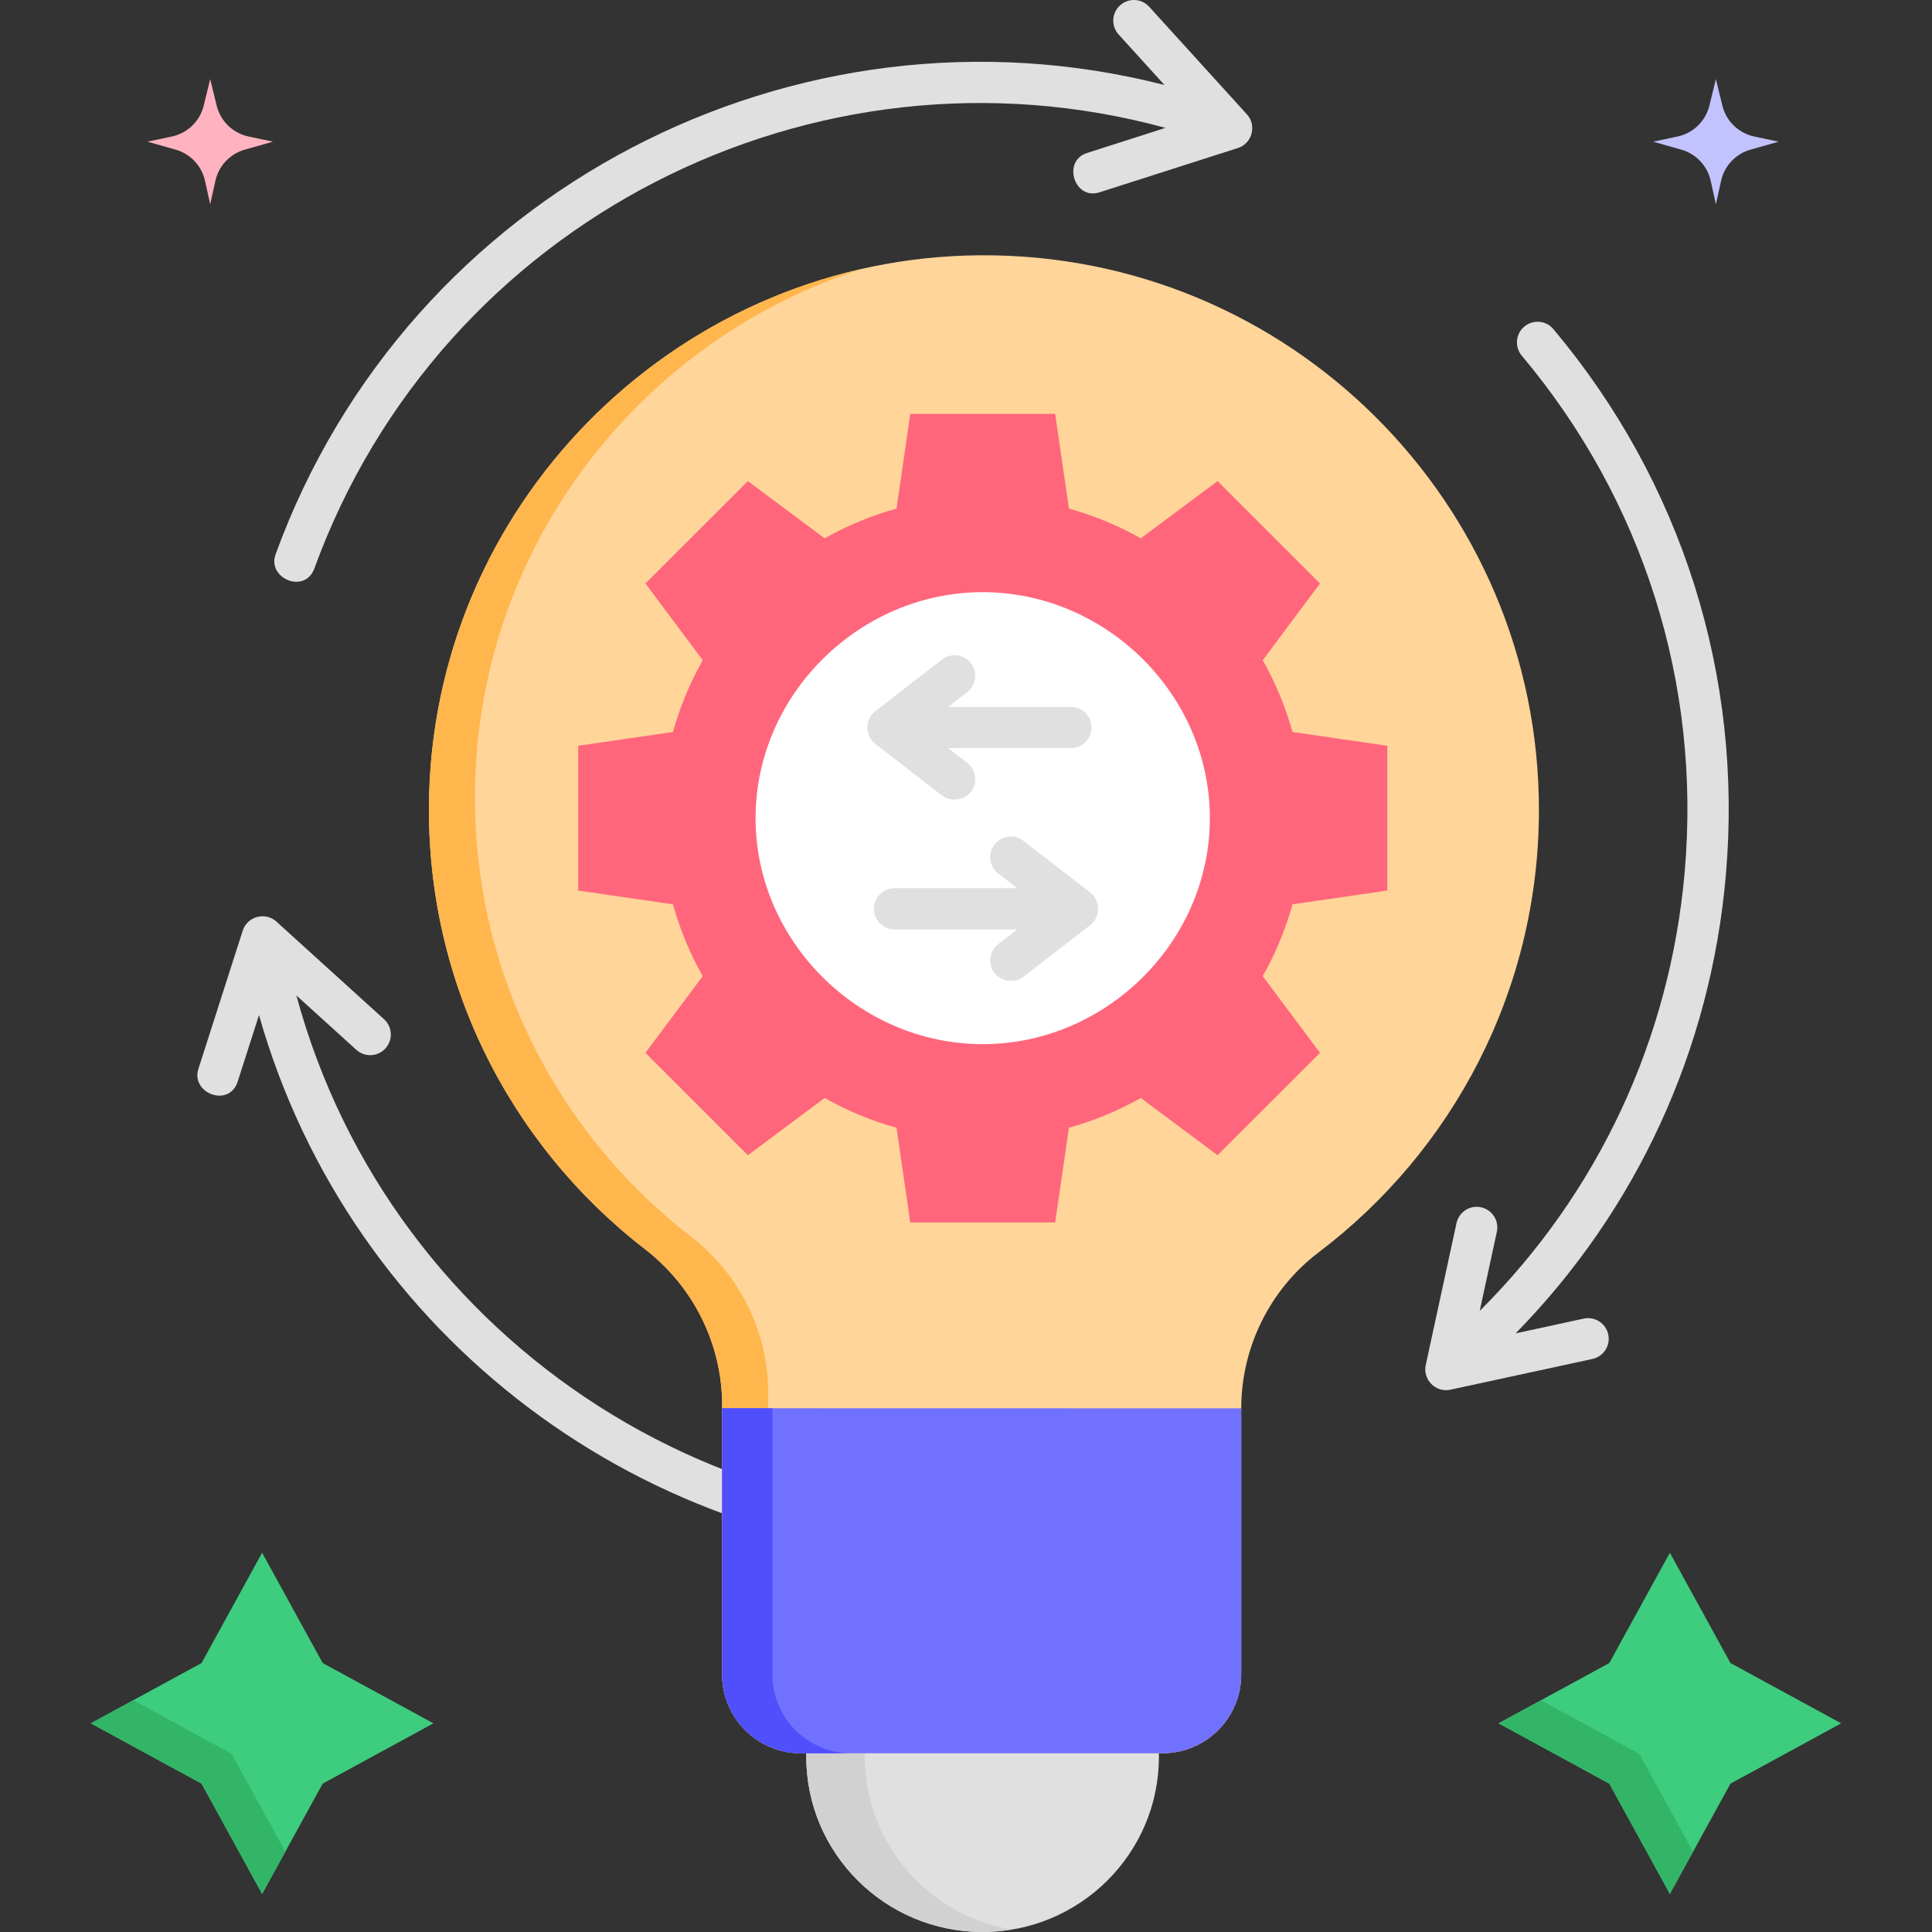 <svg xmlns="http://www.w3.org/2000/svg"  viewBox="0 0 468.001 468.001" width="512px" height="512px"><rect x="0" y="0" width="468.001" height="468.001" fill="#333333" stroke="none"/><path fill="#e0e0e0" d="M302.07,27.723L278.378,1.639c-1.855-2.044-5.02-2.198-7.063-0.339 c-2.045,1.856-2.196,5.019-0.34,7.063l11.102,12.224C192.875-2.201,98.899,46.021,66.759,134.271 c-2.119,5.819,7.094,9.745,9.396,3.422C106.849,53.415,197.229,7.759,282.317,30.974l-19.035,6.094 c-5.983,1.915-3.088,11.492,3.049,9.523l33.562-10.745C303.302,34.756,304.476,30.373,302.07,27.723z"/><path fill="#e0e0e0" d="M418.054,212.106c4.225-48.258-10.608-95.272-41.766-132.381c-1.775-2.113-4.929-2.391-7.044-0.614 c-2.115,1.775-2.39,4.929-0.614,7.044c29.438,35.062,43.453,79.482,39.462,125.078c-3.558,40.639-21.052,77.866-49.651,106.312 l4.151-19.15c0.585-2.699-1.129-5.361-3.827-5.946c-2.706-0.585-5.361,1.129-5.946,3.828l-7.461,34.422 c-0.748,3.447,2.412,6.711,5.944,5.946l34.444-7.456c2.699-0.584,4.413-3.246,3.829-5.944c-0.584-2.699-3.246-4.414-5.944-3.829 l-16.487,3.569C396.446,293.095,414.357,254.338,418.054,212.106z"/><path fill="#e0e0e0" d="M272.846,369.108c-0.479-2.72-3.066-4.536-5.792-4.057 c-87.982,15.505-172.377-39.323-195.259-123.916l14.516,13.167c2.044,1.855,5.208,1.702,7.063-0.344 c1.855-2.045,1.702-5.208-0.344-7.063L66.929,223.22c-2.649-2.404-7.029-1.229-8.121,2.177l-10.752,33.54 c-1.888,5.887,7.458,9.493,9.522,3.053l5.161-16.099c22.172,78.169,94.148,131.783,174.451,131.783 c10.421,0,20.99-0.904,31.6-2.773C271.509,374.421,273.326,371.827,272.846,369.108z"/><ellipse cx="238.019" cy="425.518" fill="#e0e0e0" rx="42.715" ry="42.482"/><path fill="#d1d1d1" d="M209.488,425.518c0-21.058,15.409-38.527,35.623-41.889c-2.308-0.384-4.675-0.594-7.092-0.594 c-23.591,0-42.715,19.02-42.715,42.482c0,23.462,19.124,42.482,42.715,42.482c2.417,0,4.784-0.21,7.092-0.594 C224.897,464.046,209.488,446.577,209.488,425.518z"/><path fill="#ffd599" d="M372.785,196.195c0-74.527-60.717-134.882-135.412-134.355 c-71.854,0.507-131.089,58.148-133.4,129.922c-1.452,45.093,19.34,85.401,52.242,110.807c11.753,9.075,18.72,23.01,18.72,37.853 v65.223c0,10.53,8.541,19.065,19.077,19.065h87.581c10.536,0,19.077-8.536,19.077-19.065v-64.402 c0-14.882,6.941-28.928,18.808-37.918C351.864,278.794,372.785,239.938,372.785,196.195z"/><path fill="#ffb64d" d="M186.079,412.721v-75.333c0-14.843-6.967-28.777-18.72-37.853 c-32.901-25.406-53.694-65.714-52.242-110.807c1.867-57.985,40.891-106.739,93.702-123.601 c-58.383,13.196-102.851,64.64-104.847,126.634c-1.452,45.093,19.34,85.401,52.242,110.807 c11.753,9.075,18.72,23.01,18.72,37.853v65.223c0,9.158,6.463,16.8,15.078,18.638 C187.556,421.074,186.079,417.075,186.079,412.721z"/><path fill="#ff667c" d="M336.047,215.723v-35.068l-22.956-3.337c-1.706-6.137-4.142-11.967-7.214-17.394l13.874-18.586 l-24.812-24.797l-18.598,13.865c-5.43-3.07-11.264-5.505-17.405-7.209l-3.339-22.942h-35.09l-3.339,22.942 c-6.141,1.705-11.974,4.139-17.405,7.209l-18.598-13.865l-24.812,24.797l13.874,18.586c-3.072,5.427-5.508,11.257-7.214,17.394 l-22.956,3.337v35.068l22.956,3.337c1.706,6.137,4.141,11.967,7.214,17.394l-13.874,18.586l24.812,24.797l18.598-13.866 c5.43,3.07,11.264,5.505,17.405,7.209l3.339,22.942h35.09l3.339-22.942c6.141-1.705,11.974-4.139,17.405-7.209l18.598,13.866 l24.812-24.797l-13.874-18.586c3.072-5.427,5.508-11.257,7.214-17.394L336.047,215.723z"/><path fill="#fff" d="M293.073,198.189c0-29.938-25.171-54.744-55.023-54.744s-55.023,24.806-55.023,54.744 c0,29.938,25.172,54.744,55.023,54.744C267.905,252.933,293.073,228.13,293.073,198.189z"/><path fill="#e0e0e0" d="M259.398,171.229h-29.692l4.592-3.554c2.184-1.69,2.584-4.831,0.894-7.014 c-1.69-2.184-4.83-2.584-7.014-0.894l-16.162,12.508c-2.548,1.972-2.548,5.937,0,7.908l16.162,12.508 c2.13,1.649,5.4,1.191,7.014-0.894c1.69-2.184,1.29-5.324-0.894-7.014l-4.592-3.554h29.692c2.762,0,5-2.239,5-5 S262.16,171.229,259.398,171.229z"/><path fill="#e0e0e0" d="M264.089,216.195l-16.162-12.508c-2.185-1.691-5.324-1.289-7.015,0.894 c-1.69,2.184-1.29,5.324,0.894,7.014l4.592,3.554h-29.692c-2.761,0-5,2.239-5,5s2.239,5,5,5h29.692l-4.592,3.554 c-2.184,1.69-2.584,4.831-0.894,7.014c1.614,2.086,4.884,2.542,7.015,0.894l16.162-12.508 C266.637,222.132,266.637,218.166,264.089,216.195z"/><path fill="#7171ff" d="M174.935,405.645c0,10.53,8.541,19.065,19.077,19.065h87.581c10.536,0,19.077-8.536,19.077-19.065 v-64.402c0-0.029,0.002-0.057,0.002-0.086l-125.738-0.026V405.645z"/><path fill="#4f4ffc" d="M187.093,405.645v-64.51l-12.158-0.002v64.513c0,10.53,8.541,19.065,19.077,19.065h12.158 C195.634,424.71,187.093,416.174,187.093,405.645z"/><polygon fill="#3ecc7e" points="78.167,402.845 104.991,417.455 78.167,432.065 63.496,458.779 48.825,432.065 22,417.455 48.825,402.845 63.496,376.131"/><polygon fill="#33b568" points="32.271,411.861 22,417.455 48.825,432.065 63.496,458.779 69.113,448.551 56.087,424.832"/><polygon fill="#3ecc7e" points="419.176,402.845 446,417.455 419.176,432.065 404.505,458.779 389.834,432.065 363.009,417.455 389.834,402.845 404.505,376.131"/><polygon fill="#33b568" points="373.28,411.861 363.009,417.455 389.834,432.065 404.505,458.779 410.122,448.551 397.096,424.832"/><g><path fill="#c2c2ff" d="M424.96,33.073l5.887,1.245l-6.807,1.927c-3.585,1.015-6.323,3.912-7.128,7.542l-1.262,5.695 l-1.262-5.695c-0.805-3.631-3.542-6.528-7.128-7.542l-6.807-1.927l5.887-1.245c3.811-0.806,6.822-3.721,7.743-7.498l1.567-6.421 l1.567,6.421C418.139,29.352,421.149,32.267,424.96,33.073z"/></g><g><path fill="#ffb3c0" d="M60.227,33.073l5.887,1.245l-6.807,1.927c-3.585,1.015-6.323,3.912-7.128,7.542l-1.262,5.695 l-1.262-5.695c-0.805-3.631-3.542-6.528-7.128-7.542l-6.807-1.927l5.887-1.245c3.811-0.806,6.822-3.721,7.743-7.498l1.567-6.421 l1.567,6.421C53.405,29.352,56.416,32.267,60.227,33.073z"/></g></svg>